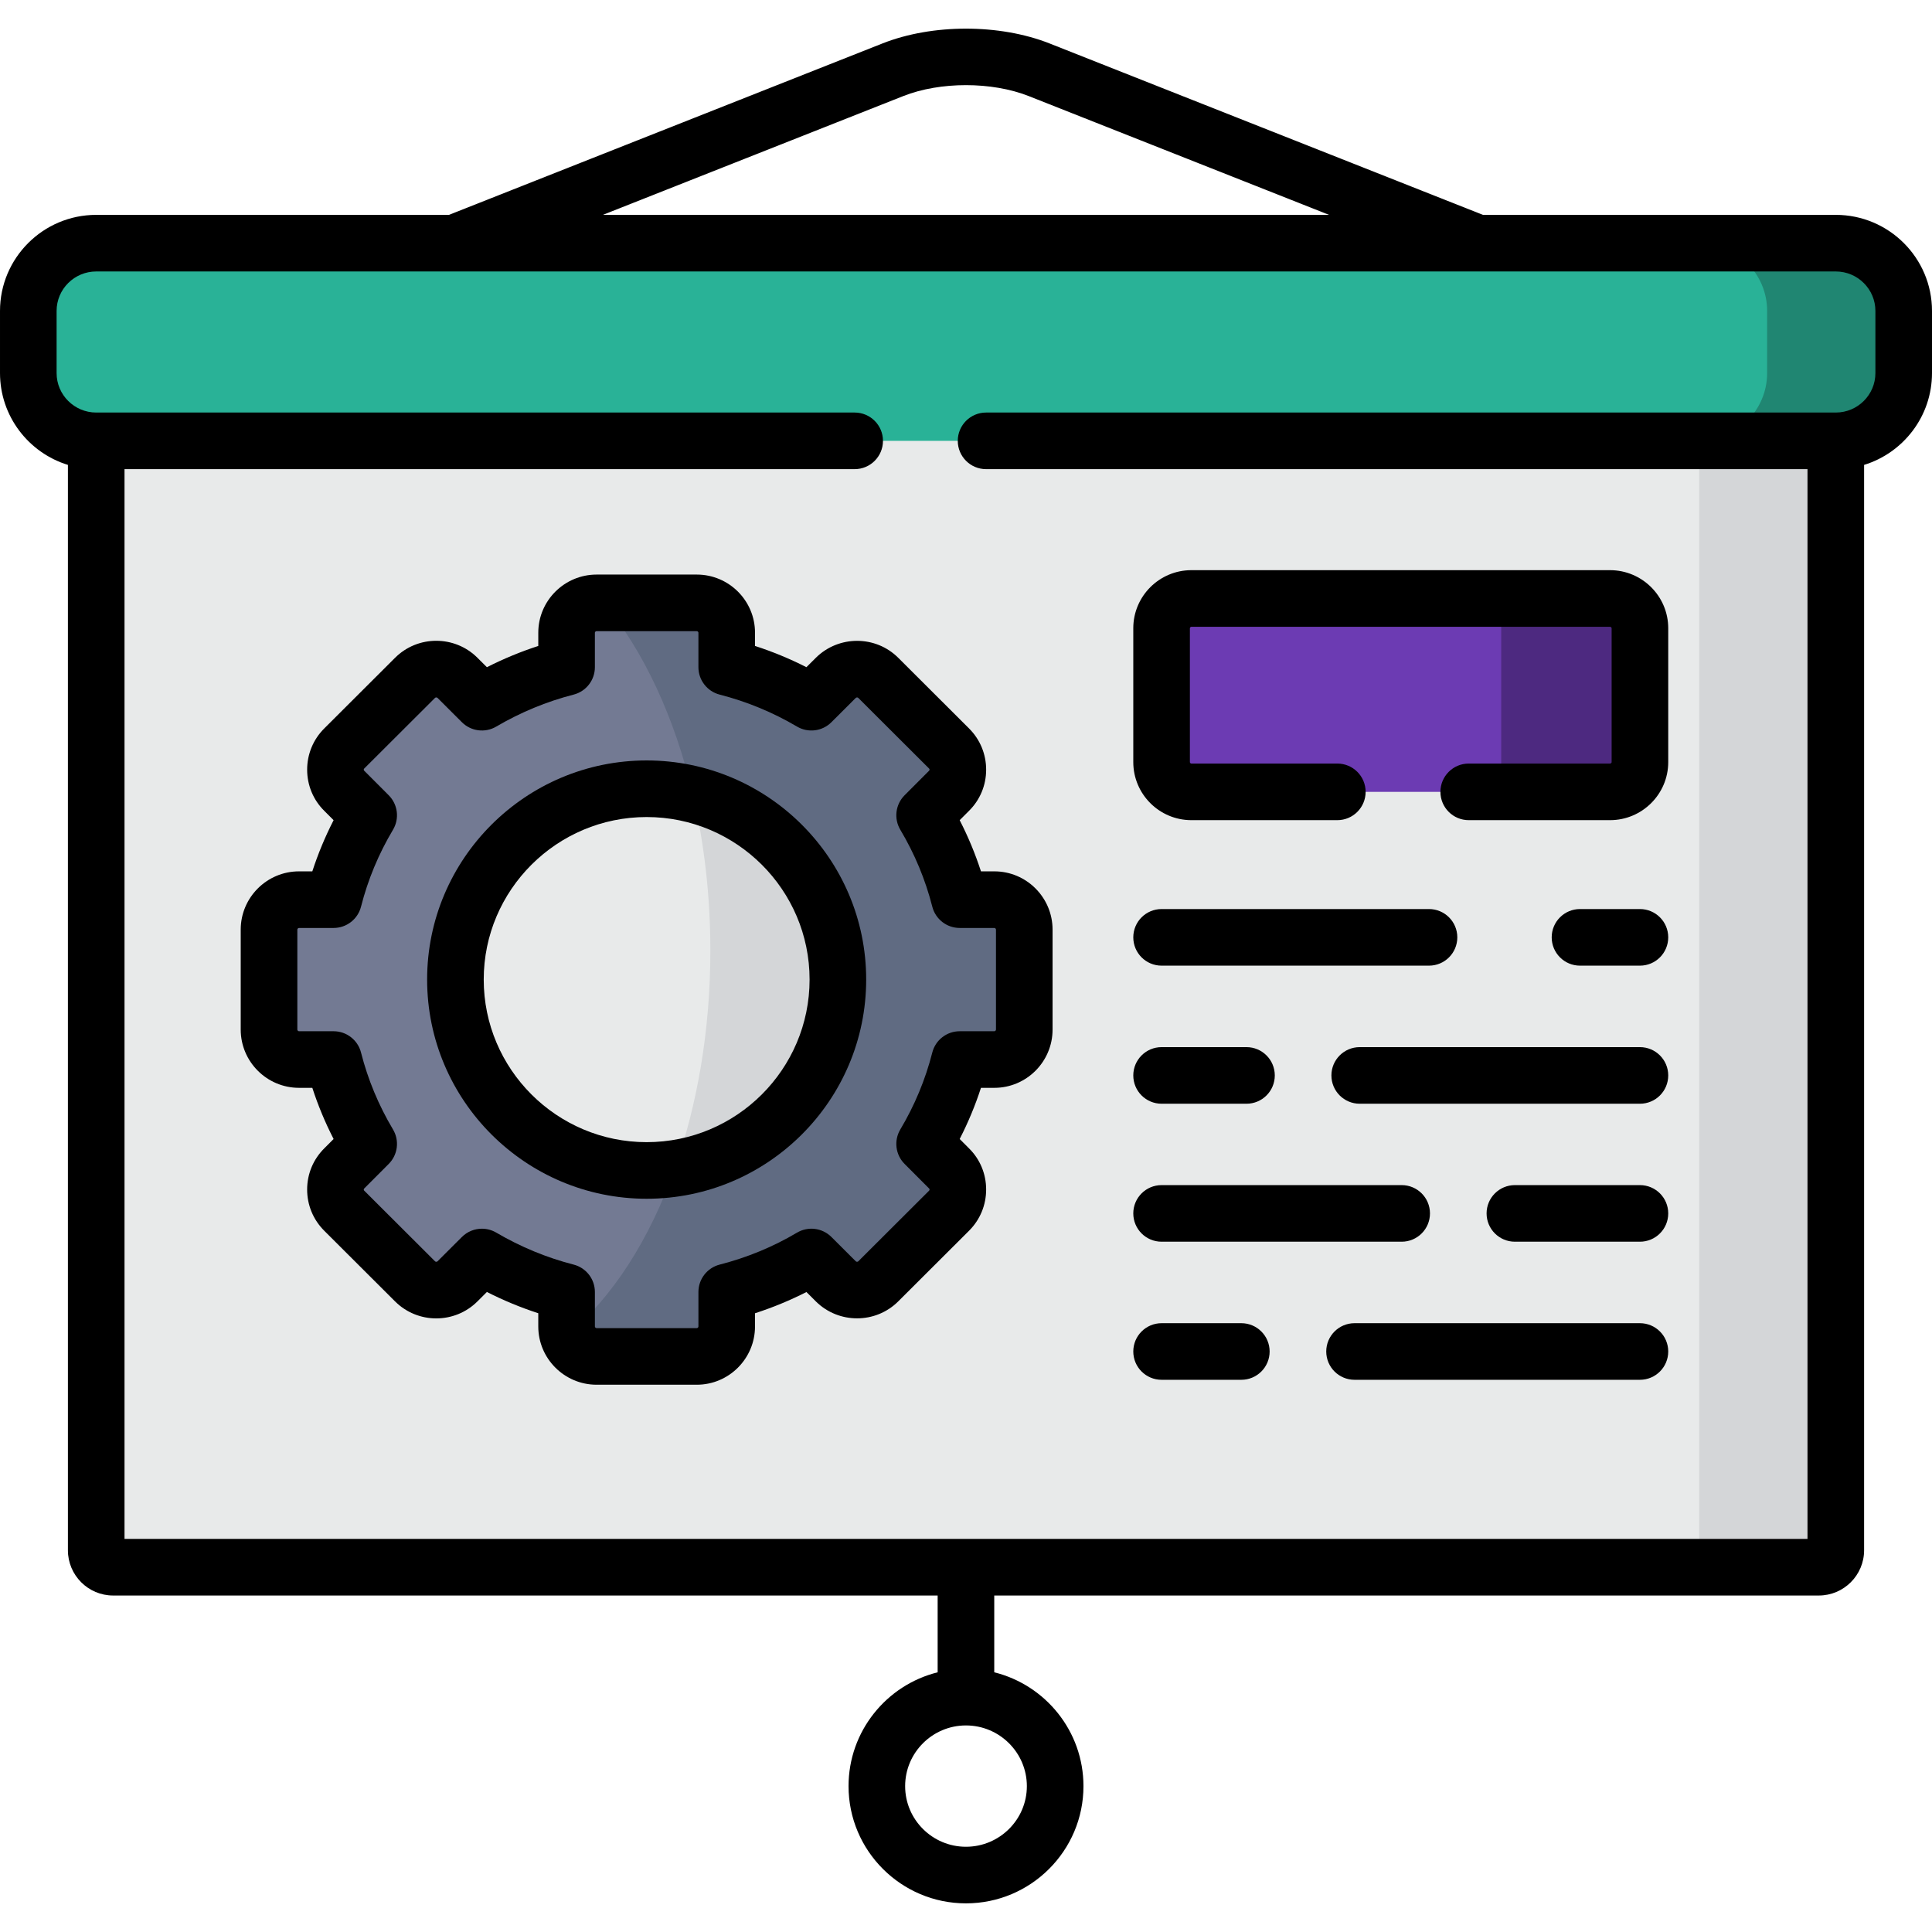<svg id="Capa_1" enable-background="new 0 0 512 512" height="512" viewBox="0 0 512 512" width="512" xmlns="http://www.w3.org/2000/svg"><g><g><path clip-rule="evenodd" d="m25.495 116.828 226.505-24.472 234.505 24.472v294.003c0 2.476-2.025 4.496-4.506 4.496h-452.026c-2.453 0-4.477-2.02-4.477-4.496v-294.003z" fill="#e8eaea" fill-rule="evenodd"/></g><g><path clip-rule="evenodd" d="m150.152 176.813c-7.985 2.049-15.514 5.207-22.444 9.277l-6.474-6.459c-3.08-3.073-8.156-3.073-11.236 0l-18.765 18.724c-3.109 3.102-3.109 8.138 0 11.211l6.474 6.488c-4.107 6.886-7.272 14.398-9.297 22.366h-9.155c-4.392 0-7.957 3.585-7.957 7.939v26.492c0 4.354 3.565 7.939 7.957 7.939h9.155c2.025 7.968 5.19 15.48 9.297 22.366l-6.474 6.488c-3.109 3.073-3.109 8.11 0 11.211l18.765 18.724c3.08 3.073 8.156 3.073 11.236 0l6.474-6.459c6.93 4.069 14.459 7.228 22.444 9.277v9.134c0 4.354 3.565 7.939 7.957 7.939h26.551c4.363 0 7.928-3.585 7.928-7.939v-9.134c7.985-2.049 15.543-5.179 22.444-9.277l6.474 6.459c3.109 3.073 8.156 3.073 11.236 0l18.765-18.724c3.109-3.102 3.109-8.138 0-11.211l-6.474-6.488c4.107-6.886 7.272-14.398 9.297-22.366h9.183c4.363 0 7.928-3.585 7.928-7.939v-26.492c0-4.354-3.565-7.939-7.928-7.939h-9.183c-2.025-7.968-5.19-15.48-9.297-22.366l6.474-6.488c3.109-3.073 3.109-8.11 0-11.211l-18.765-18.724c-3.08-3.073-8.128-3.073-11.236 0l-6.474 6.459c-6.902-4.069-14.459-7.228-22.444-9.277v-9.134c0-4.354-3.565-7.911-7.928-7.911h-26.551c-4.392 0-7.957 3.557-7.957 7.911z" fill="#737a93" fill-rule="evenodd"/></g><g><path clip-rule="evenodd" d="m120.692 259.618c0 27.915 22.701 50.566 50.678 50.566 28.006 0 50.678-22.651 50.678-50.566 0-27.943-22.673-50.594-50.678-50.594-27.977 0-50.678 22.651-50.678 50.594z" fill="#e8eaea" fill-rule="evenodd"/></g><g><path clip-rule="evenodd" d="m188.253 251.907c0 21.086-3.451 40.805-9.411 57.736 24.441-3.614 43.206-24.643 43.206-50.025 0-23.732-16.37-43.651-38.444-49.114 2.995 12.833 4.649 26.805 4.649 41.403z" fill="#d4d6d8" fill-rule="evenodd"/></g><g><path clip-rule="evenodd" d="m183.605 210.504c22.074 5.463 38.444 25.382 38.444 49.114 0 25.382-18.765 46.411-43.206 50.025-6.702 18.895-16.57 34.261-28.405 44.021.941 3.329 4.021 5.805 7.672 5.805h26.551c4.363 0 7.928-3.585 7.928-7.939v-9.134c10.638-2.703 15.115-7.398 19.707-7.74 2.652-.199 5.333 1.024 9.212 4.923 3.109 3.073 8.156 3.073 11.236 0l18.765-18.724c3.109-3.102 3.109-8.138 0-11.211l-6.474-6.488c4.107-6.886 7.272-14.398 9.297-22.366h9.183c4.363 0 7.928-3.585 7.928-7.939v-26.492c0-4.354-3.565-7.939-7.928-7.939h-9.183c-2.025-7.968-5.19-15.48-9.297-22.366l6.474-6.488c3.109-3.073 3.109-8.11 0-11.211l-18.765-18.724c-3.08-3.073-8.128-3.073-11.236 0l-6.474 6.459c-6.902-4.069-14.459-7.228-22.444-9.277v-9.134c0-4.325-3.536-7.882-7.871-7.911h-.057-24.669c10.521 12.634 18.792 30.248 23.612 50.736z" fill="#606b82" fill-rule="evenodd"/></g><g><path clip-rule="evenodd" d="m426.672 158.601h-110.939c-4.335 0-7.9 3.557-7.9 7.882v35.484c0 4.354 3.565 7.882 7.9 7.882h110.939c4.363 0 7.928-3.528 7.928-7.882v-35.484c0-4.325-3.565-7.882-7.928-7.882z" fill="#6C3BB3" fill-rule="evenodd"/></g><g><path clip-rule="evenodd" d="m120.407 64.442h-94.912c-9.896 0-17.995 8.081-17.995 17.955v16.476c0 9.874 8.099 17.955 17.995 17.955h461.009c9.896 0 17.995-8.081 17.995-17.955v-16.476c0-9.874-8.099-17.955-17.995-17.955h-94.94z" fill="#29B297" fill-rule="evenodd"/></g><g><path clip-rule="evenodd" d="m486.505 64.442h-36.191c9.896 0 17.995 8.081 17.995 17.955v16.476c0 9.874-8.099 17.955-17.995 17.955h36.191c9.896 0 17.995-8.081 17.995-17.955v-16.476c0-9.874-8.099-17.955-17.995-17.955z" fill="#208672" fill-rule="evenodd"/></g><g><path clip-rule="evenodd" d="m450.314 116.828v294.003c0 2.476-2.025 4.496-4.506 4.496h36.191c2.481 0 4.506-2.02 4.506-4.496v-294.003z" fill="#d4d6d8" fill-rule="evenodd"/></g><g><path clip-rule="evenodd" d="m426.672 158.601h-36.732c4.363 0 7.9 3.557 7.9 7.882v35.484c0 4.354-3.536 7.882-7.9 7.882h36.732c4.363 0 7.928-3.528 7.928-7.882v-35.484c0-4.325-3.565-7.882-7.928-7.882z" fill="#4d2980" fill-rule="evenodd"/></g><g><path d="m307.833 255.907h70.87c4.142 0 7.5-3.357 7.5-7.5s-3.358-7.5-7.5-7.5h-70.87c-4.142 0-7.5 3.357-7.5 7.5s3.358 7.5 7.5 7.5z"/><path d="m434.6 240.907h-15.885c-4.142 0-7.5 3.357-7.5 7.5s3.358 7.5 7.5 7.5h15.885c4.142 0 7.5-3.357 7.5-7.5s-3.358-7.5-7.5-7.5z"/><path d="m434.6 277.501h-74.264c-4.142 0-7.5 3.357-7.5 7.5s3.358 7.5 7.5 7.5h74.264c4.142 0 7.5-3.357 7.5-7.5s-3.358-7.5-7.5-7.5z"/><path d="m307.833 292.501h22.501c4.142 0 7.5-3.357 7.5-7.5s-3.358-7.5-7.5-7.5h-22.501c-4.142 0-7.5 3.357-7.5 7.5s3.358 7.5 7.5 7.5z"/><path d="m434.6 314.066h-33.139c-4.142 0-7.5 3.357-7.5 7.5s3.358 7.5 7.5 7.5h33.139c4.142 0 7.5-3.357 7.5-7.5s-3.358-7.5-7.5-7.5z"/><path d="m307.833 329.066h63.626c4.142 0 7.5-3.357 7.5-7.5s-3.358-7.5-7.5-7.5h-63.626c-4.142 0-7.5 3.357-7.5 7.5s3.358 7.5 7.5 7.5z"/><path d="m434.6 350.66h-75.632c-4.142 0-7.5 3.357-7.5 7.5s3.358 7.5 7.5 7.5h75.632c4.142 0 7.5-3.357 7.5-7.5s-3.358-7.5-7.5-7.5z"/><path d="m307.833 365.66h21.133c4.142 0 7.5-3.357 7.5-7.5s-3.358-7.5-7.5-7.5h-21.133c-4.142 0-7.5 3.357-7.5 7.5s3.358 7.5 7.5 7.5z"/><path d="m216.209 174.32-2.499 2.493c-4.386-2.23-8.94-4.113-13.622-5.631v-3.504c0-8.498-6.921-15.411-15.428-15.411h-26.551c-8.523 0-15.457 6.913-15.457 15.411v3.506c-4.665 1.515-9.217 3.398-13.618 5.634l-2.503-2.497c-6.019-6.007-15.812-6.005-21.832-.001l-18.766 18.724c-2.933 2.927-4.543 6.82-4.534 10.962.009 4.128 1.628 7.996 4.522 10.857l2.489 2.494c-2.245 4.374-4.13 8.907-5.64 13.562h-3.519c-8.523 0-15.457 6.926-15.457 15.439v26.492c0 8.513 6.934 15.438 15.457 15.438h3.519c1.51 4.655 3.395 9.188 5.64 13.562l-2.454 2.46c-2.93 2.896-4.549 6.765-4.558 10.893-.01 4.142 1.601 8.034 4.534 10.961l18.766 18.724c6.02 6.006 15.814 6.005 21.831 0l2.504-2.498c4.401 2.235 8.953 4.119 13.618 5.634v3.506c0 8.514 6.934 15.439 15.457 15.439h26.551c8.507 0 15.428-6.926 15.428-15.439v-3.501c4.711-1.523 9.267-3.404 13.63-5.627l2.516 2.51c6.033 5.965 15.815 5.955 21.807-.023l18.766-18.724c2.933-2.927 4.543-6.819 4.534-10.961-.009-4.128-1.628-7.996-4.522-10.856l-2.49-2.496c2.245-4.373 4.13-8.906 5.64-13.562h3.547c8.507 0 15.428-6.926 15.428-15.438v-26.492c0-8.514-6.921-15.439-15.428-15.439h-3.547c-1.51-4.654-3.395-9.188-5.64-13.562l2.454-2.459c2.93-2.896 4.549-6.765 4.558-10.893.01-4.142-1.601-8.035-4.534-10.962l-18.766-18.725c-5.992-5.977-15.774-5.987-21.831 0zm30.131 29.651c0 .158-.074.23-.141.297l-6.474 6.487c-2.423 2.429-2.89 6.192-1.133 9.139 3.808 6.385 6.657 13.239 8.47 20.373.845 3.324 3.838 5.652 7.269 5.652h9.183c.212 0 .428.222.428.439v26.492c0 .217-.216.438-.428.438h-9.183c-3.431 0-6.424 2.328-7.269 5.652-1.813 7.135-4.663 13.989-8.469 20.372-1.757 2.947-1.291 6.71 1.132 9.139l6.51 6.524c.031.031.104.104.104.261 0 .179-.097.276-.129.308l-18.766 18.724c-.145.145-.474.166-.642 0l-6.474-6.459c-2.425-2.418-6.181-2.887-9.126-1.14-6.311 3.747-13.201 6.594-20.48 8.461-3.317.851-5.636 3.841-5.636 7.265v9.134c0 .222-.212.439-.428.439h-26.551c-.257 0-.457-.236-.457-.439v-9.134c0-3.424-2.319-6.414-5.636-7.265-7.154-1.836-14.055-4.688-20.51-8.479-1.183-.694-2.494-1.032-3.795-1.032-1.938 0-3.855.749-5.299 2.19l-6.475 6.46c-.152.154-.488.153-.641-.001l-18.766-18.724c-.032-.031-.129-.129-.128-.308 0-.157.073-.229.14-.296l6.474-6.488c2.423-2.429 2.89-6.193 1.132-9.14-3.807-6.383-6.657-13.236-8.47-20.372-.845-3.324-3.838-5.652-7.269-5.652h-9.154c-.257 0-.457-.235-.457-.438v-26.492c0-.203.2-.439.457-.439h9.154c3.431 0 6.424-2.328 7.269-5.652 1.813-7.134 4.663-13.988 8.47-20.372 1.757-2.947 1.291-6.711-1.133-9.14l-6.51-6.522c-.031-.031-.104-.104-.104-.262 0-.179.097-.276.128-.308l18.766-18.724c.153-.152.488-.152.642 0l6.474 6.459c2.415 2.41 6.152 2.888 9.095 1.158 6.456-3.791 13.356-6.644 20.51-8.479 3.317-.851 5.636-3.841 5.636-7.265v-9.134c0-.194.188-.411.457-.411h26.551c.22 0 .428.2.428.411v9.134c0 3.424 2.319 6.414 5.636 7.265 7.201 1.848 14.098 4.698 20.5 8.473 2.943 1.734 6.688 1.262 9.106-1.151l6.449-6.436c.192-.189.52-.17.666-.023l18.766 18.724c.034.03.131.128.131.307z"/><path d="m171.37 201.524c-32.08 0-58.178 26.048-58.178 58.065 0 32.033 26.099 58.094 58.178 58.094s58.178-26.061 58.178-58.094c0-32.017-26.098-58.065-58.178-58.065zm0 101.16c-23.809 0-43.178-19.332-43.178-43.094 0-23.746 19.37-43.065 43.178-43.065s43.178 19.319 43.178 43.065c0 23.762-19.369 43.094-43.178 43.094z"/><path d="m486.504 56.941h-93.509l-114.866-45.433c-13.252-5.224-31.04-5.223-44.265.003l-114.886 45.43h-93.482c-14.059 0-25.496 11.42-25.496 25.456v16.476c0 11.431 7.586 21.125 17.996 24.33v287.628c0 6.614 5.373 11.996 11.978 11.996h218.513v20.351c-13.544 3.363-23.614 15.611-23.614 30.17 0 17.127 13.958 31.062 31.114 31.062 17.172 0 31.142-13.935 31.142-31.062 0-14.562-10.082-26.811-23.642-30.172v-20.349h218.513c6.62 0 12.006-5.382 12.006-11.996v-287.628c10.408-3.205 17.994-12.899 17.994-24.33v-16.476c0-14.036-11.437-25.456-25.496-25.456zm-214.376 416.407c0 8.856-7.241 16.062-16.142 16.062-8.885 0-16.114-7.205-16.114-16.062 0-8.871 7.229-16.089 16.114-16.089 8.901 0 16.142 7.218 16.142 16.089zm-32.75-447.887c9.774-3.863 23.448-3.862 33.242-.001l79.592 31.481h-192.443zm257.622 73.412c0 5.765-4.708 10.455-10.496 10.455h-225.185c-4.142 0-7.5 3.357-7.5 7.5s3.358 7.5 7.5 7.5h217.686v283.499h-446.009v-283.499h193.501c4.142 0 7.5-3.357 7.5-7.5s-3.358-7.5-7.5-7.5h-201.001c-5.787 0-10.496-4.69-10.496-10.455v-16.476c0-5.766 4.708-10.456 10.496-10.456h366.025c.014 0 .028.002.042.002.009 0 .017-.002.026-.002h94.915c5.787 0 10.496 4.69 10.496 10.456z"/><path d="m315.733 217.35h38.672c4.142 0 7.5-3.357 7.5-7.5s-3.358-7.5-7.5-7.5h-38.672c-.206 0-.4-.186-.4-.382v-35.484c0-.167.194-.383.4-.383h110.939c.23 0 .428.211.428.383v35.484c0 .203-.2.382-.428.382h-37.445c-4.142 0-7.5 3.357-7.5 7.5s3.358 7.5 7.5 7.5h37.445c8.507 0 15.428-6.9 15.428-15.382v-35.484c0-8.482-6.921-15.383-15.428-15.383h-110.939c-8.492 0-15.4 6.9-15.4 15.383v35.484c0 8.481 6.908 15.382 15.4 15.382z"/></g></g></svg>